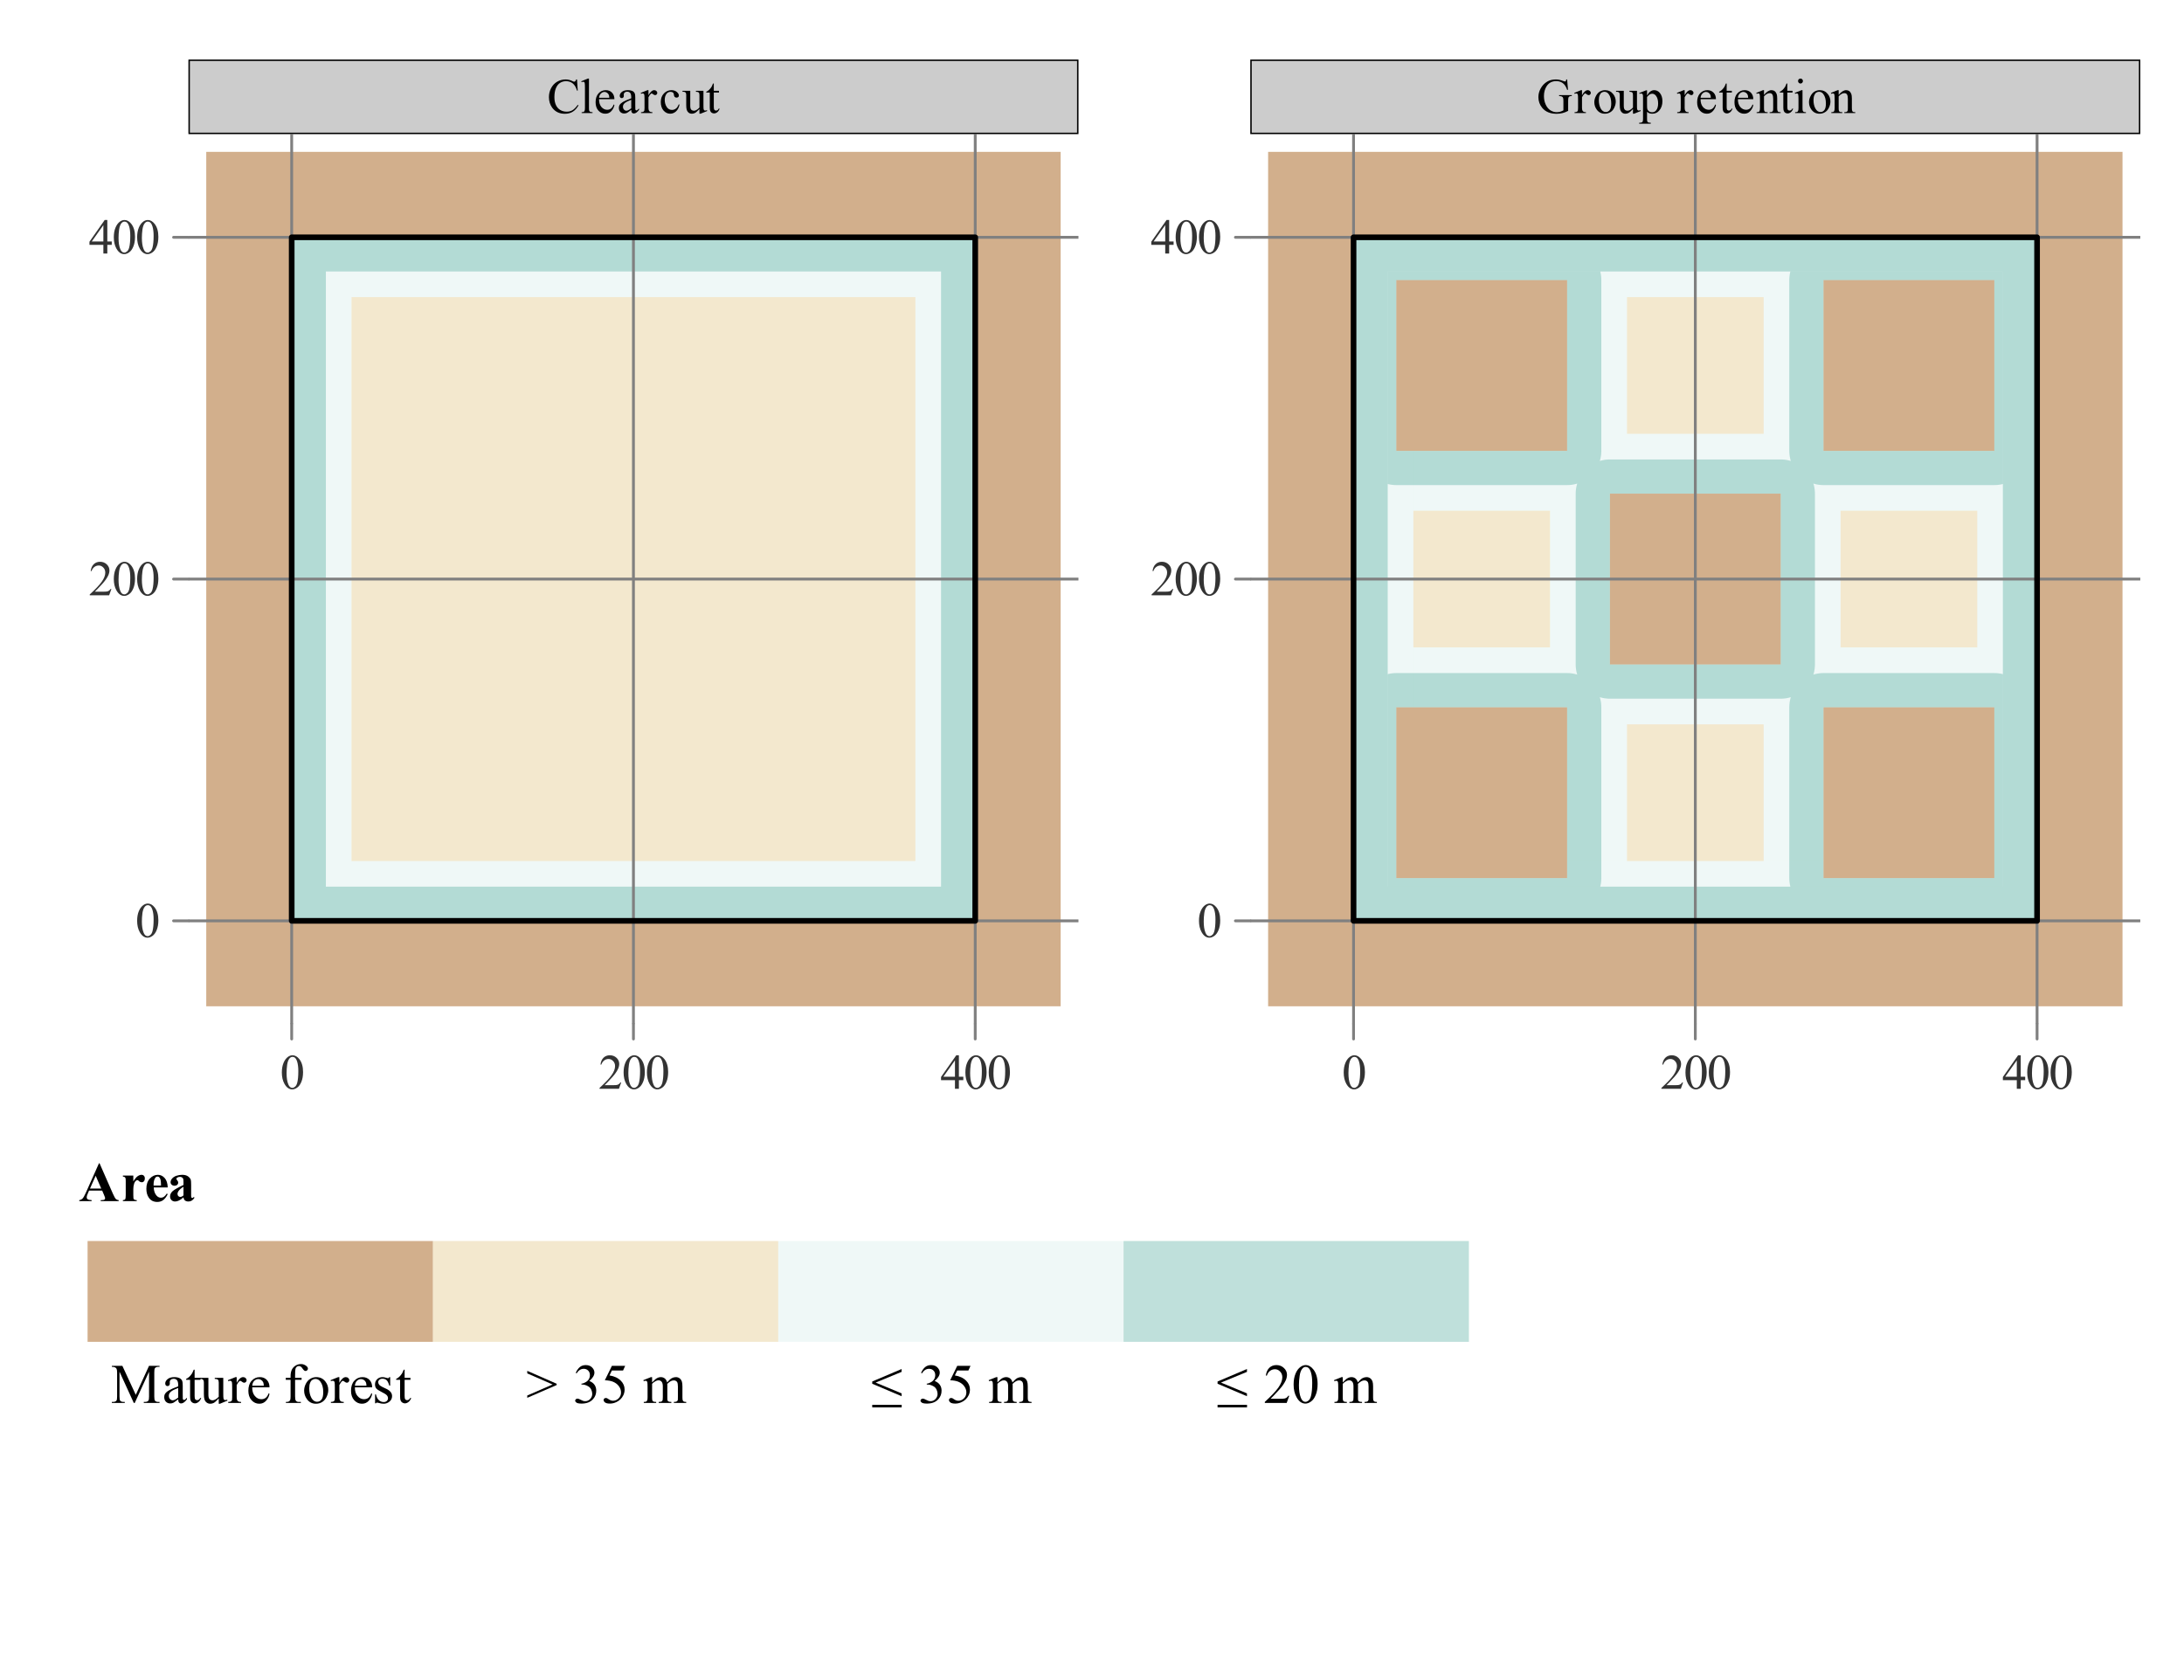 <?xml version="1.0" encoding="UTF-8"?>
<svg xmlns="http://www.w3.org/2000/svg" xmlns:xlink="http://www.w3.org/1999/xlink" width="468" height="360" viewBox="0 0 468 360">
<defs>
<g>
<g id="glyph-0-0">
<path d="M 1.469 0 L 1.469 -6.656 L 6.797 -6.656 L 6.797 0 Z M 1.641 -0.172 L 6.625 -0.172 L 6.625 -6.484 L 1.641 -6.484 Z M 1.641 -0.172 "/>
</g>
<g id="glyph-0-1">
<path d="M 0.391 -3.484 C 0.391 -4.285 0.508 -4.973 0.75 -5.547 C 0.988 -6.129 1.312 -6.566 1.719 -6.859 C 2.031 -7.078 2.352 -7.188 2.688 -7.188 C 3.219 -7.188 3.703 -6.91 4.141 -6.359 C 4.672 -5.68 4.938 -4.758 4.938 -3.594 C 4.938 -2.77 4.816 -2.07 4.578 -1.5 C 4.348 -0.938 4.051 -0.523 3.688 -0.266 C 3.32 -0.004 2.969 0.125 2.625 0.125 C 1.957 0.125 1.398 -0.27 0.953 -1.062 C 0.578 -1.727 0.391 -2.535 0.391 -3.484 Z M 1.406 -3.344 C 1.406 -2.375 1.523 -1.586 1.766 -0.984 C 1.961 -0.461 2.254 -0.203 2.641 -0.203 C 2.828 -0.203 3.02 -0.285 3.219 -0.453 C 3.426 -0.617 3.582 -0.898 3.688 -1.297 C 3.844 -1.891 3.922 -2.727 3.922 -3.812 C 3.922 -4.625 3.836 -5.297 3.672 -5.828 C 3.547 -6.223 3.383 -6.504 3.188 -6.672 C 3.051 -6.785 2.879 -6.844 2.672 -6.844 C 2.441 -6.844 2.234 -6.738 2.047 -6.531 C 1.797 -6.238 1.625 -5.785 1.531 -5.172 C 1.445 -4.555 1.406 -3.945 1.406 -3.344 Z M 1.406 -3.344 "/>
</g>
<g id="glyph-0-2">
<path d="M 4.875 -1.359 L 4.391 0 L 0.234 0 L 0.234 -0.188 C 1.453 -1.301 2.312 -2.211 2.812 -2.922 C 3.312 -3.629 3.562 -4.273 3.562 -4.859 C 3.562 -5.305 3.422 -5.672 3.141 -5.953 C 2.867 -6.242 2.547 -6.391 2.172 -6.391 C 1.816 -6.391 1.504 -6.285 1.234 -6.078 C 0.961 -5.879 0.758 -5.586 0.625 -5.203 L 0.438 -5.203 C 0.52 -5.836 0.738 -6.328 1.094 -6.672 C 1.457 -7.016 1.906 -7.188 2.438 -7.188 C 3.008 -7.188 3.488 -7.004 3.875 -6.641 C 4.258 -6.273 4.453 -5.844 4.453 -5.344 C 4.453 -4.988 4.367 -4.629 4.203 -4.266 C 3.941 -3.703 3.523 -3.109 2.953 -2.484 C 2.086 -1.547 1.547 -0.977 1.328 -0.781 L 3.172 -0.781 C 3.547 -0.781 3.805 -0.797 3.953 -0.828 C 4.109 -0.859 4.242 -0.914 4.359 -1 C 4.484 -1.082 4.594 -1.203 4.688 -1.359 Z M 4.875 -1.359 "/>
</g>
<g id="glyph-0-3">
<path d="M 4.953 -2.594 L 4.953 -1.859 L 4 -1.859 L 4 0 L 3.156 0 L 3.156 -1.859 L 0.172 -1.859 L 0.172 -2.531 L 3.438 -7.188 L 4 -7.188 L 4 -2.594 Z M 3.156 -2.594 L 3.156 -6.094 L 0.672 -2.594 Z M 3.156 -2.594 "/>
</g>
<g id="glyph-0-4">
<path d="M 6.406 -7.203 L 6.562 -4.812 L 6.406 -4.812 C 6.188 -5.531 5.879 -6.047 5.484 -6.359 C 5.086 -6.672 4.609 -6.828 4.047 -6.828 C 3.578 -6.828 3.156 -6.707 2.781 -6.469 C 2.406 -6.238 2.109 -5.863 1.891 -5.344 C 1.672 -4.82 1.562 -4.176 1.562 -3.406 C 1.562 -2.77 1.664 -2.219 1.875 -1.75 C 2.082 -1.281 2.391 -0.922 2.797 -0.672 C 3.203 -0.422 3.672 -0.297 4.203 -0.297 C 4.66 -0.297 5.062 -0.395 5.406 -0.594 C 5.758 -0.789 6.145 -1.176 6.562 -1.75 L 6.734 -1.656 C 6.379 -1.031 5.961 -0.57 5.484 -0.281 C 5.016 0.008 4.457 0.156 3.812 0.156 C 2.645 0.156 1.738 -0.273 1.094 -1.141 C 0.625 -1.785 0.391 -2.539 0.391 -3.406 C 0.391 -4.113 0.547 -4.758 0.859 -5.344 C 1.172 -5.938 1.602 -6.395 2.156 -6.719 C 2.707 -7.039 3.312 -7.203 3.969 -7.203 C 4.477 -7.203 4.977 -7.078 5.469 -6.828 C 5.613 -6.754 5.719 -6.719 5.781 -6.719 C 5.875 -6.719 5.957 -6.75 6.031 -6.812 C 6.125 -6.906 6.188 -7.035 6.219 -7.203 Z M 6.406 -7.203 "/>
</g>
<g id="glyph-0-5">
<path d="M 1.969 -7.391 L 1.969 -1.078 C 1.969 -0.773 1.988 -0.578 2.031 -0.484 C 2.07 -0.391 2.141 -0.316 2.234 -0.266 C 2.328 -0.211 2.492 -0.188 2.734 -0.188 L 2.734 0 L 0.406 0 L 0.406 -0.188 C 0.625 -0.188 0.77 -0.207 0.844 -0.25 C 0.926 -0.301 0.988 -0.379 1.031 -0.484 C 1.082 -0.586 1.109 -0.785 1.109 -1.078 L 1.109 -5.391 C 1.109 -5.93 1.094 -6.266 1.062 -6.391 C 1.039 -6.516 1.004 -6.598 0.953 -6.641 C 0.898 -6.68 0.832 -6.703 0.75 -6.703 C 0.656 -6.703 0.539 -6.676 0.406 -6.625 L 0.312 -6.812 L 1.734 -7.391 Z M 1.969 -7.391 "/>
</g>
<g id="glyph-0-6">
<path d="M 1.125 -2.969 C 1.125 -2.258 1.297 -1.703 1.641 -1.297 C 1.992 -0.898 2.406 -0.703 2.875 -0.703 C 3.176 -0.703 3.441 -0.785 3.672 -0.953 C 3.91 -1.129 4.109 -1.426 4.266 -1.844 L 4.422 -1.734 C 4.348 -1.266 4.133 -0.832 3.781 -0.438 C 3.438 -0.051 3 0.141 2.469 0.141 C 1.895 0.141 1.406 -0.078 1 -0.516 C 0.594 -0.961 0.391 -1.562 0.391 -2.312 C 0.391 -3.125 0.598 -3.758 1.016 -4.219 C 1.43 -4.676 1.957 -4.906 2.594 -4.906 C 3.125 -4.906 3.562 -4.727 3.906 -4.375 C 4.25 -4.02 4.422 -3.551 4.422 -2.969 Z M 1.125 -3.266 L 3.328 -3.266 C 3.316 -3.566 3.281 -3.781 3.219 -3.906 C 3.133 -4.102 3.004 -4.254 2.828 -4.359 C 2.66 -4.473 2.484 -4.531 2.297 -4.531 C 2.016 -4.531 1.758 -4.414 1.531 -4.188 C 1.301 -3.969 1.164 -3.66 1.125 -3.266 Z M 1.125 -3.266 "/>
</g>
<g id="glyph-0-7">
<path d="M 3.031 -0.688 C 2.539 -0.312 2.234 -0.094 2.109 -0.031 C 1.922 0.051 1.723 0.094 1.516 0.094 C 1.18 0.094 0.906 -0.016 0.688 -0.234 C 0.477 -0.461 0.375 -0.758 0.375 -1.125 C 0.375 -1.352 0.426 -1.555 0.531 -1.734 C 0.676 -1.961 0.922 -2.18 1.266 -2.391 C 1.617 -2.598 2.207 -2.852 3.031 -3.156 L 3.031 -3.344 C 3.031 -3.812 2.953 -4.133 2.797 -4.312 C 2.648 -4.488 2.43 -4.578 2.141 -4.578 C 1.922 -4.578 1.75 -4.52 1.625 -4.406 C 1.488 -4.289 1.422 -4.156 1.422 -4 L 1.438 -3.703 C 1.438 -3.535 1.395 -3.41 1.312 -3.328 C 1.227 -3.242 1.125 -3.203 1 -3.203 C 0.875 -3.203 0.77 -3.242 0.688 -3.328 C 0.602 -3.422 0.562 -3.547 0.562 -3.703 C 0.562 -4.004 0.711 -4.281 1.016 -4.531 C 1.316 -4.781 1.742 -4.906 2.297 -4.906 C 2.723 -4.906 3.07 -4.832 3.344 -4.688 C 3.539 -4.582 3.691 -4.414 3.797 -4.188 C 3.859 -4.031 3.891 -3.723 3.891 -3.266 L 3.891 -1.656 C 3.891 -1.195 3.895 -0.914 3.906 -0.812 C 3.926 -0.719 3.957 -0.648 4 -0.609 C 4.039 -0.578 4.086 -0.562 4.141 -0.562 C 4.191 -0.562 4.238 -0.57 4.281 -0.594 C 4.352 -0.645 4.492 -0.773 4.703 -0.984 L 4.703 -0.688 C 4.316 -0.164 3.945 0.094 3.594 0.094 C 3.414 0.094 3.273 0.035 3.172 -0.078 C 3.078 -0.203 3.031 -0.406 3.031 -0.688 Z M 3.031 -1.031 L 3.031 -2.844 C 2.508 -2.633 2.172 -2.484 2.016 -2.391 C 1.742 -2.242 1.547 -2.086 1.422 -1.922 C 1.305 -1.754 1.25 -1.57 1.25 -1.375 C 1.25 -1.125 1.32 -0.914 1.469 -0.75 C 1.625 -0.582 1.797 -0.5 1.984 -0.5 C 2.254 -0.5 2.602 -0.676 3.031 -1.031 Z M 3.031 -1.031 "/>
</g>
<g id="glyph-0-8">
<path d="M 1.719 -4.906 L 1.719 -3.828 C 2.125 -4.547 2.535 -4.906 2.953 -4.906 C 3.141 -4.906 3.297 -4.844 3.422 -4.719 C 3.547 -4.602 3.609 -4.473 3.609 -4.328 C 3.609 -4.191 3.562 -4.078 3.469 -3.984 C 3.383 -3.891 3.281 -3.844 3.156 -3.844 C 3.031 -3.844 2.891 -3.898 2.734 -4.016 C 2.586 -4.141 2.477 -4.203 2.406 -4.203 C 2.344 -4.203 2.273 -4.164 2.203 -4.094 C 2.047 -3.945 1.883 -3.711 1.719 -3.391 L 1.719 -1.109 C 1.719 -0.848 1.754 -0.648 1.828 -0.516 C 1.867 -0.422 1.945 -0.344 2.062 -0.281 C 2.176 -0.219 2.344 -0.188 2.562 -0.188 L 2.562 0 L 0.125 0 L 0.125 -0.188 C 0.363 -0.188 0.539 -0.223 0.656 -0.297 C 0.75 -0.359 0.812 -0.445 0.844 -0.562 C 0.863 -0.625 0.875 -0.789 0.875 -1.062 L 0.875 -2.922 C 0.875 -3.473 0.859 -3.801 0.828 -3.906 C 0.805 -4.008 0.766 -4.082 0.703 -4.125 C 0.648 -4.176 0.578 -4.203 0.484 -4.203 C 0.379 -4.203 0.258 -4.176 0.125 -4.125 L 0.062 -4.312 L 1.5 -4.906 Z M 1.719 -4.906 "/>
</g>
<g id="glyph-0-9">
<path d="M 4.375 -1.812 C 4.25 -1.188 4 -0.703 3.625 -0.359 C 3.25 -0.023 2.832 0.141 2.375 0.141 C 1.832 0.141 1.359 -0.082 0.953 -0.531 C 0.555 -0.988 0.359 -1.602 0.359 -2.375 C 0.359 -3.125 0.582 -3.734 1.031 -4.203 C 1.477 -4.672 2.016 -4.906 2.641 -4.906 C 3.098 -4.906 3.477 -4.781 3.781 -4.531 C 4.082 -4.281 4.234 -4.02 4.234 -3.75 C 4.234 -3.625 4.191 -3.52 4.109 -3.438 C 4.023 -3.352 3.906 -3.312 3.75 -3.312 C 3.551 -3.312 3.398 -3.379 3.297 -3.516 C 3.234 -3.586 3.191 -3.723 3.172 -3.922 C 3.16 -4.129 3.094 -4.285 2.969 -4.391 C 2.844 -4.492 2.676 -4.547 2.469 -4.547 C 2.113 -4.547 1.832 -4.422 1.625 -4.172 C 1.344 -3.828 1.203 -3.379 1.203 -2.828 C 1.203 -2.254 1.344 -1.75 1.625 -1.312 C 1.906 -0.883 2.281 -0.672 2.75 -0.672 C 3.094 -0.672 3.398 -0.785 3.672 -1.016 C 3.859 -1.172 4.039 -1.457 4.219 -1.875 Z M 4.375 -1.812 "/>
</g>
<g id="glyph-0-10">
<path d="M 4.5 -4.766 L 4.5 -1.875 C 4.5 -1.32 4.508 -0.984 4.531 -0.859 C 4.562 -0.742 4.602 -0.66 4.656 -0.609 C 4.719 -0.555 4.789 -0.531 4.875 -0.531 C 4.977 -0.531 5.098 -0.562 5.234 -0.625 L 5.312 -0.438 L 3.875 0.141 L 3.641 0.141 L 3.641 -0.859 C 3.234 -0.422 2.922 -0.145 2.703 -0.031 C 2.492 0.082 2.27 0.141 2.031 0.141 C 1.758 0.141 1.523 0.066 1.328 -0.078 C 1.141 -0.234 1.004 -0.43 0.922 -0.672 C 0.848 -0.922 0.812 -1.266 0.812 -1.703 L 0.812 -3.828 C 0.812 -4.055 0.785 -4.211 0.734 -4.297 C 0.691 -4.391 0.625 -4.457 0.531 -4.5 C 0.438 -4.551 0.266 -4.57 0.016 -4.562 L 0.016 -4.766 L 1.672 -4.766 L 1.672 -1.578 C 1.672 -1.129 1.75 -0.836 1.906 -0.703 C 2.062 -0.566 2.25 -0.5 2.469 -0.5 C 2.613 -0.5 2.781 -0.547 2.969 -0.641 C 3.156 -0.734 3.379 -0.91 3.641 -1.172 L 3.641 -3.859 C 3.641 -4.129 3.586 -4.312 3.484 -4.406 C 3.391 -4.508 3.191 -4.562 2.891 -4.562 L 2.891 -4.766 Z M 4.5 -4.766 "/>
</g>
<g id="glyph-0-11">
<path d="M 1.719 -6.328 L 1.719 -4.766 L 2.828 -4.766 L 2.828 -4.391 L 1.719 -4.391 L 1.719 -1.312 C 1.719 -1 1.758 -0.789 1.844 -0.688 C 1.938 -0.582 2.051 -0.531 2.188 -0.531 C 2.301 -0.531 2.41 -0.562 2.516 -0.625 C 2.629 -0.695 2.711 -0.805 2.766 -0.953 L 2.969 -0.953 C 2.852 -0.609 2.68 -0.348 2.453 -0.172 C 2.234 -0.004 2.004 0.078 1.766 0.078 C 1.609 0.078 1.453 0.035 1.297 -0.047 C 1.148 -0.141 1.039 -0.27 0.969 -0.438 C 0.895 -0.602 0.859 -0.852 0.859 -1.188 L 0.859 -4.391 L 0.109 -4.391 L 0.109 -4.562 C 0.297 -4.645 0.488 -4.773 0.688 -4.953 C 0.883 -5.141 1.062 -5.352 1.219 -5.594 C 1.301 -5.727 1.41 -5.973 1.547 -6.328 Z M 1.719 -6.328 "/>
</g>
<g id="glyph-0-12">
<path d="M 6.531 -7.203 L 6.719 -4.984 L 6.531 -4.984 C 6.344 -5.535 6.102 -5.953 5.812 -6.234 C 5.395 -6.641 4.859 -6.844 4.203 -6.844 C 3.305 -6.844 2.625 -6.488 2.156 -5.781 C 1.758 -5.176 1.562 -4.461 1.562 -3.641 C 1.562 -2.961 1.691 -2.348 1.953 -1.797 C 2.211 -1.242 2.551 -0.836 2.969 -0.578 C 3.395 -0.316 3.832 -0.188 4.281 -0.188 C 4.539 -0.188 4.789 -0.219 5.031 -0.281 C 5.27 -0.352 5.504 -0.453 5.734 -0.578 L 5.734 -2.625 C 5.734 -2.977 5.703 -3.207 5.641 -3.312 C 5.586 -3.414 5.504 -3.492 5.391 -3.547 C 5.285 -3.609 5.094 -3.641 4.812 -3.641 L 4.812 -3.844 L 7.531 -3.844 L 7.531 -3.641 L 7.406 -3.641 C 7.133 -3.641 6.945 -3.551 6.844 -3.375 C 6.781 -3.25 6.75 -3 6.75 -2.625 L 6.75 -0.469 C 6.344 -0.25 5.945 -0.094 5.562 0 C 5.176 0.102 4.742 0.156 4.266 0.156 C 2.91 0.156 1.879 -0.273 1.172 -1.141 C 0.641 -1.797 0.375 -2.551 0.375 -3.406 C 0.375 -4.031 0.523 -4.629 0.828 -5.203 C 1.172 -5.867 1.656 -6.383 2.281 -6.75 C 2.789 -7.051 3.398 -7.203 4.109 -7.203 C 4.359 -7.203 4.586 -7.18 4.797 -7.141 C 5.016 -7.098 5.312 -7.008 5.688 -6.875 C 5.883 -6.801 6.016 -6.766 6.078 -6.766 C 6.148 -6.766 6.207 -6.789 6.25 -6.844 C 6.301 -6.906 6.332 -7.023 6.344 -7.203 Z M 6.531 -7.203 "/>
</g>
<g id="glyph-0-13">
<path d="M 2.656 -4.906 C 3.375 -4.906 3.953 -4.629 4.391 -4.078 C 4.766 -3.609 4.953 -3.07 4.953 -2.469 C 4.953 -2.039 4.848 -1.609 4.641 -1.172 C 4.441 -0.734 4.16 -0.406 3.797 -0.188 C 3.441 0.031 3.047 0.141 2.609 0.141 C 1.891 0.141 1.316 -0.145 0.891 -0.719 C 0.535 -1.195 0.359 -1.734 0.359 -2.328 C 0.359 -2.766 0.469 -3.195 0.688 -3.625 C 0.906 -4.062 1.188 -4.383 1.531 -4.594 C 1.883 -4.801 2.258 -4.906 2.656 -4.906 Z M 2.5 -4.562 C 2.312 -4.562 2.125 -4.504 1.938 -4.391 C 1.758 -4.285 1.613 -4.094 1.5 -3.812 C 1.383 -3.539 1.328 -3.191 1.328 -2.766 C 1.328 -2.078 1.461 -1.477 1.734 -0.969 C 2.016 -0.469 2.379 -0.219 2.828 -0.219 C 3.16 -0.219 3.438 -0.359 3.656 -0.641 C 3.875 -0.922 3.984 -1.395 3.984 -2.062 C 3.984 -2.906 3.801 -3.57 3.438 -4.062 C 3.195 -4.395 2.883 -4.562 2.5 -4.562 Z M 2.5 -4.562 "/>
</g>
<g id="glyph-0-14">
<path d="M -0.016 -4.281 L 1.453 -4.875 L 1.656 -4.875 L 1.656 -3.766 C 1.895 -4.18 2.141 -4.473 2.391 -4.641 C 2.641 -4.816 2.898 -4.906 3.172 -4.906 C 3.648 -4.906 4.051 -4.719 4.375 -4.344 C 4.758 -3.883 4.953 -3.285 4.953 -2.547 C 4.953 -1.723 4.719 -1.047 4.25 -0.516 C 3.863 -0.078 3.375 0.141 2.781 0.141 C 2.531 0.141 2.312 0.102 2.125 0.031 C 1.977 -0.02 1.82 -0.125 1.656 -0.281 L 1.656 1.172 C 1.656 1.492 1.672 1.695 1.703 1.781 C 1.742 1.875 1.812 1.945 1.906 2 C 2.008 2.051 2.191 2.078 2.453 2.078 L 2.453 2.281 L -0.031 2.281 L -0.031 2.078 L 0.094 2.078 C 0.281 2.086 0.441 2.051 0.578 1.969 C 0.648 1.938 0.703 1.875 0.734 1.781 C 0.773 1.695 0.797 1.484 0.797 1.141 L 0.797 -3.359 C 0.797 -3.66 0.781 -3.852 0.75 -3.938 C 0.719 -4.02 0.672 -4.082 0.609 -4.125 C 0.555 -4.164 0.477 -4.188 0.375 -4.188 C 0.289 -4.188 0.18 -4.164 0.047 -4.125 Z M 1.656 -3.453 L 1.656 -1.688 C 1.656 -1.301 1.672 -1.047 1.703 -0.922 C 1.742 -0.723 1.859 -0.547 2.047 -0.391 C 2.242 -0.242 2.484 -0.172 2.766 -0.172 C 3.109 -0.172 3.391 -0.305 3.609 -0.578 C 3.891 -0.922 4.031 -1.414 4.031 -2.062 C 4.031 -2.789 3.867 -3.348 3.547 -3.734 C 3.328 -4.004 3.066 -4.141 2.766 -4.141 C 2.598 -4.141 2.43 -4.098 2.266 -4.016 C 2.141 -3.953 1.938 -3.766 1.656 -3.453 Z M 1.656 -3.453 "/>
</g>
<g id="glyph-0-15">
</g>
<g id="glyph-0-16">
<path d="M 1.719 -3.891 C 2.281 -4.566 2.812 -4.906 3.312 -4.906 C 3.57 -4.906 3.797 -4.836 3.984 -4.703 C 4.172 -4.578 4.32 -4.363 4.438 -4.062 C 4.508 -3.852 4.547 -3.535 4.547 -3.109 L 4.547 -1.078 C 4.547 -0.773 4.57 -0.57 4.625 -0.469 C 4.656 -0.375 4.711 -0.301 4.797 -0.25 C 4.891 -0.207 5.051 -0.188 5.281 -0.188 L 5.281 0 L 2.922 0 L 2.922 -0.188 L 3.016 -0.188 C 3.234 -0.188 3.383 -0.219 3.469 -0.281 C 3.562 -0.352 3.629 -0.457 3.672 -0.594 C 3.68 -0.645 3.688 -0.805 3.688 -1.078 L 3.688 -3.031 C 3.688 -3.457 3.629 -3.77 3.516 -3.969 C 3.398 -4.164 3.211 -4.266 2.953 -4.266 C 2.535 -4.266 2.125 -4.035 1.719 -3.578 L 1.719 -1.078 C 1.719 -0.754 1.738 -0.555 1.781 -0.484 C 1.82 -0.379 1.883 -0.301 1.969 -0.25 C 2.062 -0.207 2.238 -0.188 2.5 -0.188 L 2.5 0 L 0.141 0 L 0.141 -0.188 L 0.25 -0.188 C 0.488 -0.188 0.648 -0.25 0.734 -0.375 C 0.816 -0.5 0.859 -0.734 0.859 -1.078 L 0.859 -2.844 C 0.859 -3.414 0.844 -3.766 0.812 -3.891 C 0.789 -4.016 0.754 -4.098 0.703 -4.141 C 0.648 -4.18 0.578 -4.203 0.484 -4.203 C 0.391 -4.203 0.273 -4.176 0.141 -4.125 L 0.062 -4.312 L 1.5 -4.906 L 1.719 -4.906 Z M 1.719 -3.891 "/>
</g>
<g id="glyph-0-17">
<path d="M 1.547 -7.391 C 1.691 -7.391 1.812 -7.336 1.906 -7.234 C 2.008 -7.129 2.062 -7.004 2.062 -6.859 C 2.062 -6.711 2.008 -6.586 1.906 -6.484 C 1.812 -6.379 1.691 -6.328 1.547 -6.328 C 1.398 -6.328 1.273 -6.379 1.172 -6.484 C 1.066 -6.586 1.016 -6.711 1.016 -6.859 C 1.016 -7.004 1.062 -7.129 1.156 -7.234 C 1.258 -7.336 1.391 -7.391 1.547 -7.391 Z M 1.969 -4.906 L 1.969 -1.078 C 1.969 -0.773 1.988 -0.57 2.031 -0.469 C 2.082 -0.375 2.148 -0.301 2.234 -0.25 C 2.316 -0.207 2.473 -0.188 2.703 -0.188 L 2.703 0 L 0.391 0 L 0.391 -0.188 C 0.617 -0.188 0.77 -0.207 0.844 -0.25 C 0.926 -0.301 0.988 -0.379 1.031 -0.484 C 1.082 -0.586 1.109 -0.785 1.109 -1.078 L 1.109 -2.906 C 1.109 -3.426 1.094 -3.758 1.062 -3.906 C 1.039 -4.02 1.004 -4.098 0.953 -4.141 C 0.898 -4.18 0.828 -4.203 0.734 -4.203 C 0.641 -4.203 0.523 -4.176 0.391 -4.125 L 0.312 -4.312 L 1.75 -4.906 Z M 1.969 -4.906 "/>
</g>
<g id="glyph-1-0">
<path d="M 1.672 0 L 1.672 -7.5 L 7.672 -7.5 L 7.672 0 Z M 1.859 -0.188 L 7.484 -0.188 L 7.484 -7.312 L 1.859 -7.312 Z M 1.859 -0.188 "/>
</g>
<g id="glyph-1-1">
<path d="M 5 -2.266 L 2.188 -2.266 L 1.859 -1.484 C 1.742 -1.234 1.688 -1.02 1.688 -0.844 C 1.688 -0.625 1.773 -0.461 1.953 -0.359 C 2.055 -0.297 2.316 -0.25 2.734 -0.219 L 2.734 0 L 0.094 0 L 0.094 -0.219 C 0.375 -0.258 0.609 -0.375 0.797 -0.562 C 0.984 -0.758 1.211 -1.16 1.484 -1.766 L 4.312 -8.109 L 4.438 -8.109 L 7.297 -1.594 C 7.566 -0.977 7.789 -0.586 7.969 -0.422 C 8.102 -0.305 8.289 -0.238 8.531 -0.219 L 8.531 0 L 4.688 0 L 4.688 -0.219 L 4.844 -0.219 C 5.156 -0.219 5.375 -0.258 5.5 -0.344 C 5.582 -0.406 5.625 -0.492 5.625 -0.609 C 5.625 -0.68 5.613 -0.754 5.594 -0.828 C 5.582 -0.867 5.523 -1.016 5.422 -1.266 Z M 4.797 -2.703 L 3.609 -5.438 L 2.391 -2.703 Z M 4.797 -2.703 "/>
</g>
<g id="glyph-1-2">
<path d="M 2.672 -5.484 L 2.672 -4.234 C 3.035 -4.805 3.352 -5.18 3.625 -5.359 C 3.906 -5.547 4.172 -5.641 4.422 -5.641 C 4.641 -5.641 4.812 -5.57 4.938 -5.438 C 5.07 -5.301 5.141 -5.113 5.141 -4.875 C 5.141 -4.613 5.078 -4.41 4.953 -4.266 C 4.828 -4.117 4.676 -4.047 4.5 -4.047 C 4.289 -4.047 4.109 -4.109 3.953 -4.234 C 3.805 -4.367 3.719 -4.445 3.688 -4.469 C 3.645 -4.488 3.598 -4.5 3.547 -4.5 C 3.43 -4.5 3.328 -4.457 3.234 -4.375 C 3.066 -4.238 2.941 -4.047 2.859 -3.797 C 2.734 -3.422 2.672 -3.004 2.672 -2.547 L 2.672 -1.297 L 2.688 -0.969 C 2.688 -0.738 2.695 -0.594 2.719 -0.531 C 2.77 -0.426 2.844 -0.348 2.938 -0.297 C 3.031 -0.254 3.188 -0.227 3.406 -0.219 L 3.406 0 L 0.438 0 L 0.438 -0.219 C 0.676 -0.227 0.836 -0.289 0.922 -0.406 C 1.004 -0.52 1.047 -0.816 1.047 -1.297 L 1.047 -4.312 C 1.047 -4.625 1.031 -4.828 1 -4.922 C 0.957 -5.023 0.898 -5.102 0.828 -5.156 C 0.754 -5.207 0.625 -5.242 0.438 -5.266 L 0.438 -5.484 Z M 2.672 -5.484 "/>
</g>
<g id="glyph-1-3">
<path d="M 5.047 -2.938 L 2.047 -2.938 C 2.078 -2.207 2.27 -1.633 2.625 -1.219 C 2.895 -0.895 3.219 -0.734 3.594 -0.734 C 3.82 -0.734 4.031 -0.797 4.219 -0.922 C 4.414 -1.055 4.625 -1.289 4.844 -1.625 L 5.047 -1.5 C 4.742 -0.895 4.41 -0.461 4.047 -0.203 C 3.691 0.047 3.281 0.172 2.812 0.172 C 2 0.172 1.383 -0.145 0.969 -0.781 C 0.633 -1.281 0.469 -1.906 0.469 -2.656 C 0.469 -3.562 0.711 -4.285 1.203 -4.828 C 1.703 -5.367 2.281 -5.641 2.938 -5.641 C 3.5 -5.641 3.984 -5.41 4.391 -4.953 C 4.797 -4.504 5.016 -3.832 5.047 -2.938 Z M 3.609 -3.328 C 3.609 -3.953 3.57 -4.379 3.5 -4.609 C 3.438 -4.848 3.332 -5.031 3.188 -5.156 C 3.102 -5.227 2.992 -5.266 2.859 -5.266 C 2.648 -5.266 2.484 -5.164 2.359 -4.969 C 2.129 -4.613 2.016 -4.133 2.016 -3.531 L 2.016 -3.328 Z M 3.609 -3.328 "/>
</g>
<g id="glyph-1-4">
<path d="M 3.422 -0.812 C 2.754 -0.219 2.156 0.078 1.625 0.078 C 1.312 0.078 1.051 -0.023 0.844 -0.234 C 0.645 -0.441 0.547 -0.695 0.547 -1 C 0.547 -1.414 0.723 -1.789 1.078 -2.125 C 1.441 -2.457 2.223 -2.906 3.422 -3.469 L 3.422 -4.016 C 3.422 -4.43 3.398 -4.691 3.359 -4.797 C 3.316 -4.898 3.234 -4.992 3.109 -5.078 C 2.984 -5.16 2.844 -5.203 2.688 -5.203 C 2.426 -5.203 2.219 -5.145 2.062 -5.031 C 1.957 -4.957 1.906 -4.875 1.906 -4.781 C 1.906 -4.695 1.957 -4.598 2.062 -4.484 C 2.219 -4.305 2.297 -4.141 2.297 -3.984 C 2.297 -3.797 2.223 -3.633 2.078 -3.5 C 1.93 -3.363 1.742 -3.297 1.516 -3.297 C 1.273 -3.297 1.07 -3.367 0.906 -3.516 C 0.738 -3.672 0.656 -3.848 0.656 -4.047 C 0.656 -4.328 0.766 -4.594 0.984 -4.844 C 1.203 -5.102 1.508 -5.301 1.906 -5.438 C 2.312 -5.57 2.727 -5.641 3.156 -5.641 C 3.676 -5.641 4.086 -5.531 4.391 -5.312 C 4.691 -5.094 4.891 -4.852 4.984 -4.594 C 5.035 -4.426 5.062 -4.051 5.062 -3.469 L 5.062 -1.344 C 5.062 -1.094 5.07 -0.93 5.094 -0.859 C 5.113 -0.797 5.141 -0.75 5.172 -0.719 C 5.211 -0.688 5.258 -0.672 5.312 -0.672 C 5.414 -0.672 5.52 -0.742 5.625 -0.891 L 5.797 -0.75 C 5.609 -0.457 5.406 -0.242 5.188 -0.109 C 4.977 0.016 4.742 0.078 4.484 0.078 C 4.172 0.078 3.926 0.004 3.75 -0.141 C 3.57 -0.285 3.461 -0.508 3.422 -0.812 Z M 3.422 -1.234 L 3.422 -3.078 C 2.953 -2.797 2.602 -2.5 2.375 -2.188 C 2.219 -1.969 2.141 -1.754 2.141 -1.547 C 2.141 -1.359 2.207 -1.195 2.344 -1.062 C 2.438 -0.957 2.57 -0.906 2.75 -0.906 C 2.945 -0.906 3.172 -1.016 3.422 -1.234 Z M 3.422 -1.234 "/>
</g>
<g id="glyph-2-0">
<path d="M 1.672 0 L 1.672 -7.5 L 7.672 -7.5 L 7.672 0 Z M 1.859 -0.188 L 7.484 -0.188 L 7.484 -7.312 L 1.859 -7.312 Z M 1.859 -0.188 "/>
</g>
<g id="glyph-2-1">
<path d="M 4.906 0 L 1.844 -6.688 L 1.844 -1.375 C 1.844 -0.883 1.895 -0.582 2 -0.469 C 2.145 -0.301 2.375 -0.219 2.688 -0.219 L 2.969 -0.219 L 2.969 0 L 0.203 0 L 0.203 -0.219 L 0.484 -0.219 C 0.816 -0.219 1.055 -0.316 1.203 -0.516 C 1.285 -0.641 1.328 -0.926 1.328 -1.375 L 1.328 -6.562 C 1.328 -6.914 1.285 -7.172 1.203 -7.328 C 1.148 -7.441 1.051 -7.535 0.906 -7.609 C 0.758 -7.691 0.523 -7.734 0.203 -7.734 L 0.203 -7.953 L 2.453 -7.953 L 5.328 -1.734 L 8.172 -7.953 L 10.422 -7.953 L 10.422 -7.734 L 10.141 -7.734 C 9.805 -7.734 9.566 -7.629 9.422 -7.422 C 9.336 -7.297 9.297 -7.008 9.297 -6.562 L 9.297 -1.375 C 9.297 -0.883 9.348 -0.582 9.453 -0.469 C 9.598 -0.301 9.828 -0.219 10.141 -0.219 L 10.422 -0.219 L 10.422 0 L 7.047 0 L 7.047 -0.219 L 7.328 -0.219 C 7.66 -0.219 7.898 -0.316 8.047 -0.516 C 8.129 -0.641 8.172 -0.926 8.172 -1.375 L 8.172 -6.688 L 5.109 0 Z M 4.906 0 "/>
</g>
<g id="glyph-2-2">
<path d="M 3.422 -0.781 C 2.867 -0.352 2.52 -0.102 2.375 -0.031 C 2.164 0.062 1.941 0.109 1.703 0.109 C 1.336 0.109 1.031 -0.016 0.781 -0.266 C 0.539 -0.523 0.422 -0.859 0.422 -1.266 C 0.422 -1.535 0.484 -1.766 0.609 -1.953 C 0.766 -2.211 1.039 -2.457 1.438 -2.688 C 1.832 -2.926 2.492 -3.219 3.422 -3.562 L 3.422 -3.766 C 3.422 -4.305 3.332 -4.676 3.156 -4.875 C 2.988 -5.07 2.742 -5.172 2.422 -5.172 C 2.172 -5.172 1.973 -5.102 1.828 -4.969 C 1.68 -4.832 1.609 -4.68 1.609 -4.516 L 1.625 -4.172 C 1.625 -3.992 1.578 -3.852 1.484 -3.75 C 1.391 -3.656 1.27 -3.609 1.125 -3.609 C 0.977 -3.609 0.859 -3.66 0.766 -3.766 C 0.68 -3.867 0.641 -4.004 0.641 -4.172 C 0.641 -4.516 0.812 -4.828 1.156 -5.109 C 1.5 -5.391 1.977 -5.531 2.594 -5.531 C 3.07 -5.531 3.461 -5.445 3.766 -5.281 C 3.992 -5.164 4.164 -4.977 4.281 -4.719 C 4.352 -4.551 4.391 -4.207 4.391 -3.688 L 4.391 -1.859 C 4.391 -1.348 4.395 -1.035 4.406 -0.922 C 4.426 -0.805 4.457 -0.727 4.5 -0.688 C 4.551 -0.656 4.609 -0.641 4.672 -0.641 C 4.734 -0.641 4.785 -0.648 4.828 -0.672 C 4.91 -0.723 5.066 -0.867 5.297 -1.109 L 5.297 -0.781 C 4.859 -0.188 4.441 0.109 4.047 0.109 C 3.859 0.109 3.707 0.039 3.594 -0.094 C 3.477 -0.227 3.422 -0.457 3.422 -0.781 Z M 3.422 -1.156 L 3.422 -3.203 C 2.828 -2.961 2.445 -2.797 2.281 -2.703 C 1.969 -2.523 1.742 -2.344 1.609 -2.156 C 1.473 -1.969 1.406 -1.766 1.406 -1.547 C 1.406 -1.266 1.488 -1.031 1.656 -0.844 C 1.832 -0.656 2.031 -0.562 2.25 -0.562 C 2.539 -0.562 2.93 -0.758 3.422 -1.156 Z M 3.422 -1.156 "/>
</g>
<g id="glyph-2-3">
<path d="M 1.938 -7.125 L 1.938 -5.375 L 3.188 -5.375 L 3.188 -4.953 L 1.938 -4.953 L 1.938 -1.484 C 1.938 -1.129 1.984 -0.891 2.078 -0.766 C 2.18 -0.648 2.312 -0.594 2.469 -0.594 C 2.594 -0.594 2.719 -0.629 2.844 -0.703 C 2.969 -0.785 3.062 -0.906 3.125 -1.062 L 3.359 -1.062 C 3.211 -0.688 3.016 -0.398 2.766 -0.203 C 2.516 -0.004 2.258 0.094 2 0.094 C 1.82 0.094 1.645 0.039 1.469 -0.062 C 1.301 -0.164 1.176 -0.305 1.094 -0.484 C 1.008 -0.672 0.969 -0.957 0.969 -1.344 L 0.969 -4.953 L 0.125 -4.953 L 0.125 -5.156 C 0.332 -5.238 0.547 -5.379 0.766 -5.578 C 0.992 -5.785 1.195 -6.031 1.375 -6.312 C 1.469 -6.469 1.594 -6.738 1.75 -7.125 Z M 1.938 -7.125 "/>
</g>
<g id="glyph-2-4">
<path d="M 5.078 -5.375 L 5.078 -2.109 C 5.078 -1.492 5.094 -1.113 5.125 -0.969 C 5.156 -0.832 5.203 -0.738 5.266 -0.688 C 5.328 -0.633 5.398 -0.609 5.484 -0.609 C 5.609 -0.609 5.75 -0.641 5.906 -0.703 L 5.984 -0.5 L 4.375 0.172 L 4.109 0.172 L 4.109 -0.969 C 3.648 -0.469 3.301 -0.148 3.062 -0.016 C 2.82 0.109 2.566 0.172 2.297 0.172 C 1.992 0.172 1.727 0.082 1.5 -0.094 C 1.281 -0.27 1.129 -0.492 1.047 -0.766 C 0.961 -1.035 0.922 -1.422 0.922 -1.922 L 0.922 -4.328 C 0.922 -4.578 0.891 -4.75 0.828 -4.844 C 0.773 -4.945 0.695 -5.023 0.594 -5.078 C 0.488 -5.129 0.297 -5.156 0.016 -5.156 L 0.016 -5.375 L 1.891 -5.375 L 1.891 -1.781 C 1.891 -1.281 1.977 -0.953 2.156 -0.797 C 2.332 -0.641 2.539 -0.562 2.781 -0.562 C 2.945 -0.562 3.133 -0.613 3.344 -0.719 C 3.562 -0.82 3.816 -1.02 4.109 -1.312 L 4.109 -4.359 C 4.109 -4.66 4.051 -4.863 3.938 -4.969 C 3.832 -5.082 3.602 -5.145 3.25 -5.156 L 3.25 -5.375 Z M 5.078 -5.375 "/>
</g>
<g id="glyph-2-5">
<path d="M 1.953 -5.531 L 1.953 -4.312 C 2.398 -5.125 2.859 -5.531 3.328 -5.531 C 3.547 -5.531 3.723 -5.461 3.859 -5.328 C 4.004 -5.203 4.078 -5.051 4.078 -4.875 C 4.078 -4.719 4.023 -4.586 3.922 -4.484 C 3.816 -4.379 3.695 -4.328 3.562 -4.328 C 3.426 -4.328 3.27 -4.395 3.094 -4.531 C 2.926 -4.664 2.801 -4.734 2.719 -4.734 C 2.645 -4.734 2.566 -4.695 2.484 -4.625 C 2.316 -4.457 2.141 -4.191 1.953 -3.828 L 1.953 -1.25 C 1.953 -0.957 1.988 -0.734 2.062 -0.578 C 2.113 -0.473 2.203 -0.383 2.328 -0.312 C 2.453 -0.25 2.641 -0.219 2.891 -0.219 L 2.891 0 L 0.141 0 L 0.141 -0.219 C 0.41 -0.219 0.613 -0.258 0.75 -0.344 C 0.844 -0.406 0.91 -0.504 0.953 -0.641 C 0.973 -0.703 0.984 -0.891 0.984 -1.203 L 0.984 -3.281 C 0.984 -3.906 0.969 -4.273 0.938 -4.391 C 0.914 -4.516 0.867 -4.602 0.797 -4.656 C 0.734 -4.719 0.648 -4.75 0.547 -4.75 C 0.422 -4.75 0.285 -4.719 0.141 -4.656 L 0.078 -4.875 L 1.703 -5.531 Z M 1.953 -5.531 "/>
</g>
<g id="glyph-2-6">
<path d="M 1.281 -3.344 C 1.27 -2.551 1.461 -1.926 1.859 -1.469 C 2.242 -1.02 2.703 -0.797 3.234 -0.797 C 3.586 -0.797 3.895 -0.891 4.156 -1.078 C 4.414 -1.273 4.633 -1.609 4.812 -2.078 L 4.984 -1.953 C 4.898 -1.422 4.66 -0.93 4.266 -0.484 C 3.879 -0.047 3.391 0.172 2.797 0.172 C 2.148 0.172 1.598 -0.078 1.141 -0.578 C 0.68 -1.086 0.453 -1.766 0.453 -2.609 C 0.453 -3.523 0.688 -4.238 1.156 -4.75 C 1.625 -5.27 2.211 -5.531 2.922 -5.531 C 3.523 -5.531 4.02 -5.332 4.406 -4.938 C 4.789 -4.539 4.984 -4.008 4.984 -3.344 Z M 1.281 -3.688 L 3.766 -3.688 C 3.742 -4.031 3.703 -4.27 3.641 -4.406 C 3.547 -4.625 3.398 -4.797 3.203 -4.922 C 3.004 -5.047 2.801 -5.109 2.594 -5.109 C 2.27 -5.109 1.977 -4.984 1.719 -4.734 C 1.469 -4.484 1.32 -4.133 1.281 -3.688 Z M 1.281 -3.688 "/>
</g>
<g id="glyph-2-7">
</g>
<g id="glyph-2-8">
<path d="M 2.469 -4.953 L 2.469 -1.422 C 2.469 -0.922 2.523 -0.602 2.641 -0.469 C 2.785 -0.301 2.977 -0.219 3.219 -0.219 L 3.703 -0.219 L 3.703 0 L 0.5 0 L 0.5 -0.219 L 0.734 -0.219 C 0.891 -0.219 1.031 -0.254 1.156 -0.328 C 1.289 -0.41 1.379 -0.516 1.422 -0.641 C 1.473 -0.773 1.5 -1.035 1.5 -1.422 L 1.5 -4.953 L 0.469 -4.953 L 0.469 -5.375 L 1.5 -5.375 L 1.5 -5.719 C 1.5 -6.25 1.582 -6.703 1.75 -7.078 C 1.926 -7.453 2.191 -7.754 2.547 -7.984 C 2.898 -8.211 3.301 -8.328 3.75 -8.328 C 4.156 -8.328 4.531 -8.191 4.875 -7.922 C 5.102 -7.742 5.219 -7.547 5.219 -7.328 C 5.219 -7.211 5.164 -7.102 5.062 -7 C 4.957 -6.895 4.848 -6.844 4.734 -6.844 C 4.641 -6.844 4.539 -6.875 4.438 -6.938 C 4.344 -7 4.223 -7.133 4.078 -7.344 C 3.941 -7.562 3.812 -7.707 3.688 -7.781 C 3.562 -7.863 3.426 -7.906 3.281 -7.906 C 3.102 -7.906 2.953 -7.852 2.828 -7.75 C 2.703 -7.656 2.609 -7.508 2.547 -7.312 C 2.492 -7.113 2.469 -6.594 2.469 -5.75 L 2.469 -5.375 L 3.859 -5.375 L 3.859 -4.953 Z M 2.469 -4.953 "/>
</g>
<g id="glyph-2-9">
<path d="M 3 -5.531 C 3.812 -5.531 4.461 -5.219 4.953 -4.594 C 5.367 -4.07 5.578 -3.469 5.578 -2.781 C 5.578 -2.301 5.461 -1.816 5.234 -1.328 C 5.004 -0.836 4.688 -0.461 4.281 -0.203 C 3.883 0.047 3.438 0.172 2.938 0.172 C 2.125 0.172 1.484 -0.148 1.016 -0.797 C 0.609 -1.348 0.406 -1.957 0.406 -2.625 C 0.406 -3.125 0.523 -3.613 0.766 -4.094 C 1.016 -4.582 1.336 -4.941 1.734 -5.172 C 2.129 -5.41 2.551 -5.531 3 -5.531 Z M 2.812 -5.141 C 2.613 -5.141 2.406 -5.078 2.188 -4.953 C 1.977 -4.836 1.812 -4.625 1.688 -4.312 C 1.562 -4 1.5 -3.602 1.5 -3.125 C 1.5 -2.344 1.648 -1.664 1.953 -1.094 C 2.266 -0.531 2.676 -0.25 3.188 -0.25 C 3.562 -0.25 3.875 -0.406 4.125 -0.719 C 4.375 -1.031 4.5 -1.566 4.5 -2.328 C 4.5 -3.285 4.289 -4.035 3.875 -4.578 C 3.602 -4.953 3.25 -5.141 2.812 -5.141 Z M 2.812 -5.141 "/>
</g>
<g id="glyph-2-10">
<path d="M 3.844 -5.531 L 3.844 -3.703 L 3.656 -3.703 C 3.5 -4.273 3.305 -4.664 3.078 -4.875 C 2.848 -5.082 2.551 -5.188 2.188 -5.188 C 1.914 -5.188 1.695 -5.113 1.531 -4.969 C 1.363 -4.82 1.281 -4.66 1.281 -4.484 C 1.281 -4.266 1.344 -4.078 1.469 -3.922 C 1.582 -3.766 1.828 -3.594 2.203 -3.406 L 3.062 -3 C 3.852 -2.613 4.25 -2.102 4.25 -1.469 C 4.25 -0.977 4.062 -0.582 3.688 -0.281 C 3.32 0.02 2.91 0.172 2.453 0.172 C 2.129 0.172 1.754 0.109 1.328 -0.016 C 1.203 -0.055 1.098 -0.078 1.016 -0.078 C 0.922 -0.078 0.848 -0.023 0.797 0.078 L 0.609 0.078 L 0.609 -1.828 L 0.797 -1.828 C 0.91 -1.285 1.117 -0.875 1.422 -0.594 C 1.734 -0.32 2.082 -0.188 2.469 -0.188 C 2.738 -0.188 2.957 -0.266 3.125 -0.422 C 3.289 -0.578 3.375 -0.766 3.375 -0.984 C 3.375 -1.254 3.281 -1.484 3.094 -1.672 C 2.906 -1.859 2.523 -2.094 1.953 -2.375 C 1.391 -2.656 1.02 -2.906 0.844 -3.125 C 0.676 -3.352 0.594 -3.633 0.594 -3.969 C 0.594 -4.414 0.742 -4.785 1.047 -5.078 C 1.348 -5.379 1.738 -5.531 2.219 -5.531 C 2.426 -5.531 2.68 -5.484 2.984 -5.391 C 3.18 -5.328 3.312 -5.297 3.375 -5.297 C 3.438 -5.297 3.484 -5.312 3.516 -5.344 C 3.555 -5.375 3.602 -5.438 3.656 -5.531 Z M 3.844 -5.531 "/>
</g>
<g id="glyph-2-11">
<path d="M 6.516 -3.828 L 0.219 -1.094 L 0.219 -1.594 L 5.656 -3.953 L 0.219 -6.328 L 0.219 -6.875 L 6.516 -4.109 Z M 6.516 -3.828 "/>
</g>
<g id="glyph-2-12">
<path d="M 0.609 -6.438 C 0.836 -6.969 1.125 -7.379 1.469 -7.672 C 1.812 -7.961 2.242 -8.109 2.766 -8.109 C 3.398 -8.109 3.883 -7.898 4.219 -7.484 C 4.477 -7.18 4.609 -6.852 4.609 -6.5 C 4.609 -5.914 4.242 -5.316 3.516 -4.703 C 4.004 -4.516 4.375 -4.242 4.625 -3.891 C 4.875 -3.535 5 -3.113 5 -2.625 C 5 -1.938 4.781 -1.344 4.344 -0.844 C 3.781 -0.188 2.957 0.141 1.875 0.141 C 1.332 0.141 0.961 0.07 0.766 -0.062 C 0.578 -0.195 0.484 -0.336 0.484 -0.484 C 0.484 -0.598 0.531 -0.695 0.625 -0.781 C 0.719 -0.875 0.828 -0.922 0.953 -0.922 C 1.055 -0.922 1.156 -0.906 1.25 -0.875 C 1.32 -0.852 1.473 -0.781 1.703 -0.656 C 1.941 -0.531 2.102 -0.457 2.188 -0.438 C 2.332 -0.395 2.488 -0.375 2.656 -0.375 C 3.051 -0.375 3.395 -0.523 3.688 -0.828 C 3.988 -1.141 4.141 -1.504 4.141 -1.922 C 4.141 -2.234 4.07 -2.535 3.938 -2.828 C 3.832 -3.047 3.719 -3.211 3.594 -3.328 C 3.426 -3.484 3.195 -3.625 2.906 -3.75 C 2.613 -3.875 2.316 -3.938 2.016 -3.938 L 1.828 -3.938 L 1.828 -4.125 C 2.129 -4.156 2.438 -4.266 2.75 -4.453 C 3.062 -4.641 3.285 -4.859 3.422 -5.109 C 3.566 -5.367 3.641 -5.656 3.641 -5.969 C 3.641 -6.363 3.516 -6.688 3.266 -6.938 C 3.016 -7.188 2.703 -7.312 2.328 -7.312 C 1.711 -7.312 1.203 -6.988 0.797 -6.344 Z M 0.609 -6.438 "/>
</g>
<g id="glyph-2-13">
<path d="M 5.203 -7.953 L 4.75 -6.953 L 2.359 -6.953 L 1.844 -5.891 C 2.875 -5.734 3.691 -5.348 4.297 -4.734 C 4.816 -4.203 5.078 -3.578 5.078 -2.859 C 5.078 -2.441 4.992 -2.051 4.828 -1.688 C 4.66 -1.332 4.445 -1.031 4.188 -0.781 C 3.926 -0.531 3.641 -0.332 3.328 -0.188 C 2.879 0.031 2.414 0.141 1.938 0.141 C 1.457 0.141 1.109 0.062 0.891 -0.094 C 0.68 -0.258 0.578 -0.441 0.578 -0.641 C 0.578 -0.742 0.617 -0.836 0.703 -0.922 C 0.797 -1.016 0.91 -1.062 1.047 -1.062 C 1.148 -1.062 1.238 -1.047 1.312 -1.016 C 1.395 -0.984 1.523 -0.898 1.703 -0.766 C 1.992 -0.566 2.289 -0.469 2.594 -0.469 C 3.051 -0.469 3.453 -0.641 3.797 -0.984 C 4.141 -1.328 4.312 -1.75 4.312 -2.25 C 4.312 -2.727 4.156 -3.176 3.844 -3.594 C 3.539 -4.008 3.117 -4.328 2.578 -4.547 C 2.148 -4.723 1.57 -4.828 0.844 -4.859 L 2.359 -7.953 Z M 5.203 -7.953 "/>
</g>
<g id="glyph-2-14">
<path d="M 1.969 -4.391 C 2.363 -4.773 2.594 -5 2.656 -5.062 C 2.832 -5.207 3.02 -5.32 3.219 -5.406 C 3.426 -5.488 3.629 -5.531 3.828 -5.531 C 4.172 -5.531 4.461 -5.43 4.703 -5.234 C 4.941 -5.035 5.102 -4.754 5.188 -4.391 C 5.594 -4.859 5.93 -5.164 6.203 -5.312 C 6.484 -5.457 6.77 -5.531 7.062 -5.531 C 7.344 -5.531 7.594 -5.457 7.812 -5.312 C 8.039 -5.164 8.219 -4.926 8.344 -4.594 C 8.426 -4.363 8.469 -4.004 8.469 -3.516 L 8.469 -1.219 C 8.469 -0.875 8.492 -0.641 8.547 -0.516 C 8.586 -0.43 8.66 -0.359 8.766 -0.297 C 8.867 -0.242 9.039 -0.219 9.281 -0.219 L 9.281 0 L 6.641 0 L 6.641 -0.219 L 6.75 -0.219 C 6.977 -0.219 7.156 -0.258 7.281 -0.344 C 7.375 -0.406 7.441 -0.504 7.484 -0.641 C 7.492 -0.711 7.5 -0.906 7.5 -1.219 L 7.5 -3.516 C 7.5 -3.953 7.445 -4.266 7.344 -4.453 C 7.188 -4.703 6.941 -4.828 6.609 -4.828 C 6.398 -4.828 6.191 -4.773 5.984 -4.672 C 5.773 -4.566 5.523 -4.375 5.234 -4.094 L 5.219 -4.031 L 5.234 -3.781 L 5.234 -1.219 C 5.234 -0.844 5.25 -0.609 5.281 -0.516 C 5.32 -0.43 5.398 -0.359 5.516 -0.297 C 5.629 -0.242 5.82 -0.219 6.094 -0.219 L 6.094 0 L 3.391 0 L 3.391 -0.219 C 3.68 -0.219 3.883 -0.25 4 -0.312 C 4.113 -0.383 4.191 -0.492 4.234 -0.641 C 4.254 -0.703 4.266 -0.895 4.266 -1.219 L 4.266 -3.516 C 4.266 -3.953 4.195 -4.27 4.062 -4.469 C 3.895 -4.719 3.656 -4.844 3.344 -4.844 C 3.133 -4.844 2.926 -4.785 2.719 -4.672 C 2.395 -4.492 2.145 -4.301 1.969 -4.094 L 1.969 -1.219 C 1.969 -0.863 1.988 -0.633 2.031 -0.531 C 2.082 -0.426 2.156 -0.348 2.25 -0.297 C 2.352 -0.242 2.551 -0.219 2.844 -0.219 L 2.844 0 L 0.188 0 L 0.188 -0.219 C 0.438 -0.219 0.609 -0.242 0.703 -0.297 C 0.797 -0.348 0.867 -0.43 0.922 -0.547 C 0.973 -0.66 1 -0.883 1 -1.219 L 1 -3.266 C 1 -3.859 0.984 -4.238 0.953 -4.406 C 0.922 -4.531 0.875 -4.617 0.812 -4.672 C 0.758 -4.723 0.68 -4.75 0.578 -4.75 C 0.473 -4.75 0.344 -4.719 0.188 -4.656 L 0.094 -4.875 L 1.719 -5.531 L 1.969 -5.531 Z M 1.969 -4.391 "/>
</g>
<g id="glyph-2-15">
<path d="M 6.438 -1.438 L 0.141 -4.109 L 0.141 -4.594 L 6.438 -7.266 L 6.438 -6.656 L 0.875 -4.359 L 6.438 -2.047 Z M 0.141 0.406 L 6.453 0.406 L 6.453 0.953 L 0.141 0.953 Z M 0.141 0.406 "/>
</g>
<g id="glyph-2-16">
<path d="M 5.5 -1.531 L 4.953 0 L 0.266 0 L 0.266 -0.219 C 1.641 -1.477 2.609 -2.504 3.172 -3.297 C 3.734 -4.098 4.016 -4.828 4.016 -5.484 C 4.016 -5.984 3.859 -6.395 3.547 -6.719 C 3.242 -7.051 2.875 -7.219 2.438 -7.219 C 2.051 -7.219 1.703 -7.102 1.391 -6.875 C 1.078 -6.645 0.848 -6.305 0.703 -5.859 L 0.484 -5.859 C 0.586 -6.586 0.836 -7.145 1.234 -7.531 C 1.641 -7.914 2.145 -8.109 2.75 -8.109 C 3.395 -8.109 3.93 -7.898 4.359 -7.484 C 4.797 -7.078 5.016 -6.594 5.016 -6.031 C 5.016 -5.625 4.922 -5.219 4.734 -4.812 C 4.441 -4.188 3.973 -3.52 3.328 -2.812 C 2.359 -1.75 1.75 -1.109 1.5 -0.891 L 3.578 -0.891 C 4.004 -0.891 4.301 -0.906 4.469 -0.938 C 4.633 -0.969 4.785 -1.031 4.922 -1.125 C 5.066 -1.219 5.188 -1.352 5.281 -1.531 Z M 5.5 -1.531 "/>
</g>
<g id="glyph-2-17">
<path d="M 0.438 -3.922 C 0.438 -4.828 0.57 -5.609 0.844 -6.266 C 1.113 -6.922 1.477 -7.41 1.938 -7.734 C 2.289 -7.984 2.656 -8.109 3.031 -8.109 C 3.633 -8.109 4.18 -7.797 4.672 -7.172 C 5.273 -6.41 5.578 -5.367 5.578 -4.047 C 5.578 -3.129 5.441 -2.348 5.172 -1.703 C 4.91 -1.055 4.57 -0.586 4.156 -0.297 C 3.75 -0.004 3.352 0.141 2.969 0.141 C 2.207 0.141 1.578 -0.305 1.078 -1.203 C 0.648 -1.953 0.438 -2.859 0.438 -3.922 Z M 1.578 -3.781 C 1.578 -2.688 1.711 -1.797 1.984 -1.109 C 2.211 -0.523 2.547 -0.234 2.984 -0.234 C 3.191 -0.234 3.41 -0.328 3.641 -0.516 C 3.867 -0.703 4.039 -1.02 4.156 -1.469 C 4.332 -2.133 4.422 -3.082 4.422 -4.312 C 4.422 -5.219 4.328 -5.973 4.141 -6.578 C 4.004 -7.023 3.82 -7.344 3.594 -7.531 C 3.438 -7.656 3.242 -7.719 3.016 -7.719 C 2.754 -7.719 2.52 -7.598 2.312 -7.359 C 2.031 -7.035 1.836 -6.523 1.734 -5.828 C 1.629 -5.141 1.578 -4.457 1.578 -3.781 Z M 1.578 -3.781 "/>
</g>
</g>
<clipPath id="clip-0">
<path clip-rule="nonzero" d="M 62 28.727 L 63 28.727 L 63 219.441 L 62 219.441 Z M 62 28.727 "/>
</clipPath>
<clipPath id="clip-1">
<path clip-rule="nonzero" d="M 135 28.727 L 137 28.727 L 137 219.441 L 135 219.441 Z M 135 28.727 "/>
</clipPath>
<clipPath id="clip-2">
<path clip-rule="nonzero" d="M 208 28.727 L 210 28.727 L 210 219.441 L 208 219.441 Z M 208 28.727 "/>
</clipPath>
<clipPath id="clip-3">
<path clip-rule="nonzero" d="M 40.383 197 L 231.098 197 L 231.098 198 L 40.383 198 Z M 40.383 197 "/>
</clipPath>
<clipPath id="clip-4">
<path clip-rule="nonzero" d="M 40.383 123 L 231.098 123 L 231.098 125 L 40.383 125 Z M 40.383 123 "/>
</clipPath>
<clipPath id="clip-5">
<path clip-rule="nonzero" d="M 40.383 50 L 231.098 50 L 231.098 52 L 40.383 52 Z M 40.383 50 "/>
</clipPath>
<clipPath id="clip-6">
<path clip-rule="nonzero" d="M 289 28.727 L 291 28.727 L 291 219.441 L 289 219.441 Z M 289 28.727 "/>
</clipPath>
<clipPath id="clip-7">
<path clip-rule="nonzero" d="M 362 28.727 L 364 28.727 L 364 219.441 L 362 219.441 Z M 362 28.727 "/>
</clipPath>
<clipPath id="clip-8">
<path clip-rule="nonzero" d="M 436 28.727 L 437 28.727 L 437 219.441 L 436 219.441 Z M 436 28.727 "/>
</clipPath>
<clipPath id="clip-9">
<path clip-rule="nonzero" d="M 267.922 197 L 458.637 197 L 458.637 198 L 267.922 198 Z M 267.922 197 "/>
</clipPath>
<clipPath id="clip-10">
<path clip-rule="nonzero" d="M 267.922 123 L 458.637 123 L 458.637 125 L 267.922 125 Z M 267.922 123 "/>
</clipPath>
<clipPath id="clip-11">
<path clip-rule="nonzero" d="M 267.922 50 L 458.637 50 L 458.637 52 L 267.922 52 Z M 267.922 50 "/>
</clipPath>
<clipPath id="clip-12">
<path clip-rule="nonzero" d="M 40.383 12.762 L 231.098 12.762 L 231.098 28.727 L 40.383 28.727 Z M 40.383 12.762 "/>
</clipPath>
<clipPath id="clip-13">
<path clip-rule="nonzero" d="M 267.922 12.762 L 458.637 12.762 L 458.637 28.727 L 267.922 28.727 Z M 267.922 12.762 "/>
</clipPath>
</defs>
<rect x="-46.8" y="-36" width="561.6" height="432" fill="rgb(100%, 100%, 100%)" fill-opacity="1"/>
<rect x="-46.8" y="-36" width="561.6" height="432" fill="rgb(100%, 100%, 100%)" fill-opacity="1"/>
<path fill="none" stroke-width="0.605" stroke-linecap="round" stroke-linejoin="round" stroke="rgb(50.196%, 50.196%, 50.196%)" stroke-opacity="1" stroke-miterlimit="10" d="M 62.504 222.633 L 62.504 219.438 "/>
<path fill="none" stroke-width="0.605" stroke-linecap="round" stroke-linejoin="round" stroke="rgb(50.196%, 50.196%, 50.196%)" stroke-opacity="1" stroke-miterlimit="10" d="M 135.738 222.633 L 135.738 219.438 "/>
<path fill="none" stroke-width="0.605" stroke-linecap="round" stroke-linejoin="round" stroke="rgb(50.196%, 50.196%, 50.196%)" stroke-opacity="1" stroke-miterlimit="10" d="M 208.977 222.633 L 208.977 219.438 "/>
<g fill="rgb(20%, 20%, 20%)" fill-opacity="1">
<use xlink:href="#glyph-0-1" x="60.004" y="233.307"/>
</g>
<g fill="rgb(20%, 20%, 20%)" fill-opacity="1">
<use xlink:href="#glyph-0-2" x="128.238" y="233.307"/>
<use xlink:href="#glyph-0-1" x="133.238" y="233.307"/>
<use xlink:href="#glyph-0-1" x="138.238" y="233.307"/>
</g>
<g fill="rgb(20%, 20%, 20%)" fill-opacity="1">
<use xlink:href="#glyph-0-3" x="201.477" y="233.307"/>
<use xlink:href="#glyph-0-1" x="206.477" y="233.307"/>
<use xlink:href="#glyph-0-1" x="211.477" y="233.307"/>
</g>
<path fill="none" stroke-width="0.605" stroke-linecap="round" stroke-linejoin="round" stroke="rgb(50.196%, 50.196%, 50.196%)" stroke-opacity="1" stroke-miterlimit="10" d="M 37.191 197.316 L 40.383 197.316 "/>
<path fill="none" stroke-width="0.605" stroke-linecap="round" stroke-linejoin="round" stroke="rgb(50.196%, 50.196%, 50.196%)" stroke-opacity="1" stroke-miterlimit="10" d="M 37.191 124.082 L 40.383 124.082 "/>
<path fill="none" stroke-width="0.605" stroke-linecap="round" stroke-linejoin="round" stroke="rgb(50.196%, 50.196%, 50.196%)" stroke-opacity="1" stroke-miterlimit="10" d="M 37.191 50.848 L 40.383 50.848 "/>
<g fill="rgb(20%, 20%, 20%)" fill-opacity="1">
<use xlink:href="#glyph-0-1" x="28.996" y="200.799"/>
</g>
<g fill="rgb(20%, 20%, 20%)" fill-opacity="1">
<use xlink:href="#glyph-0-2" x="18.996" y="127.564"/>
<use xlink:href="#glyph-0-1" x="23.996" y="127.564"/>
<use xlink:href="#glyph-0-1" x="28.996" y="127.564"/>
</g>
<g fill="rgb(20%, 20%, 20%)" fill-opacity="1">
<use xlink:href="#glyph-0-3" x="18.996" y="54.33"/>
<use xlink:href="#glyph-0-1" x="23.996" y="54.33"/>
<use xlink:href="#glyph-0-1" x="28.996" y="54.33"/>
</g>
<path fill="none" stroke-width="0.605" stroke-linecap="round" stroke-linejoin="round" stroke="rgb(50.196%, 50.196%, 50.196%)" stroke-opacity="1" stroke-miterlimit="10" d="M 290.047 222.633 L 290.047 219.438 "/>
<path fill="none" stroke-width="0.605" stroke-linecap="round" stroke-linejoin="round" stroke="rgb(50.196%, 50.196%, 50.196%)" stroke-opacity="1" stroke-miterlimit="10" d="M 363.281 222.633 L 363.281 219.438 "/>
<path fill="none" stroke-width="0.605" stroke-linecap="round" stroke-linejoin="round" stroke="rgb(50.196%, 50.196%, 50.196%)" stroke-opacity="1" stroke-miterlimit="10" d="M 436.516 222.633 L 436.516 219.438 "/>
<g fill="rgb(20%, 20%, 20%)" fill-opacity="1">
<use xlink:href="#glyph-0-1" x="287.547" y="233.307"/>
</g>
<g fill="rgb(20%, 20%, 20%)" fill-opacity="1">
<use xlink:href="#glyph-0-2" x="355.781" y="233.307"/>
<use xlink:href="#glyph-0-1" x="360.781" y="233.307"/>
<use xlink:href="#glyph-0-1" x="365.781" y="233.307"/>
</g>
<g fill="rgb(20%, 20%, 20%)" fill-opacity="1">
<use xlink:href="#glyph-0-3" x="429.016" y="233.307"/>
<use xlink:href="#glyph-0-1" x="434.016" y="233.307"/>
<use xlink:href="#glyph-0-1" x="439.016" y="233.307"/>
</g>
<path fill="none" stroke-width="0.605" stroke-linecap="round" stroke-linejoin="round" stroke="rgb(50.196%, 50.196%, 50.196%)" stroke-opacity="1" stroke-miterlimit="10" d="M 264.73 197.316 L 267.922 197.316 "/>
<path fill="none" stroke-width="0.605" stroke-linecap="round" stroke-linejoin="round" stroke="rgb(50.196%, 50.196%, 50.196%)" stroke-opacity="1" stroke-miterlimit="10" d="M 264.73 124.082 L 267.922 124.082 "/>
<path fill="none" stroke-width="0.605" stroke-linecap="round" stroke-linejoin="round" stroke="rgb(50.196%, 50.196%, 50.196%)" stroke-opacity="1" stroke-miterlimit="10" d="M 264.73 50.848 L 267.922 50.848 "/>
<g fill="rgb(20%, 20%, 20%)" fill-opacity="1">
<use xlink:href="#glyph-0-1" x="256.535" y="200.799"/>
</g>
<g fill="rgb(20%, 20%, 20%)" fill-opacity="1">
<use xlink:href="#glyph-0-2" x="246.535" y="127.564"/>
<use xlink:href="#glyph-0-1" x="251.535" y="127.564"/>
<use xlink:href="#glyph-0-1" x="256.535" y="127.564"/>
</g>
<g fill="rgb(20%, 20%, 20%)" fill-opacity="1">
<use xlink:href="#glyph-0-3" x="246.535" y="54.33"/>
<use xlink:href="#glyph-0-1" x="251.535" y="54.33"/>
<use xlink:href="#glyph-0-1" x="256.535" y="54.33"/>
</g>
<path fill-rule="evenodd" fill="rgb(65.098%, 38.039%, 10.196%)" fill-opacity="0.502" d="M 44.195 32.539 L 227.285 32.539 L 227.285 215.625 L 44.195 215.625 Z M 208.977 197.316 L 208.977 50.848 L 62.504 50.848 L 62.504 197.316 Z M 208.977 197.316 "/>
<path fill-rule="evenodd" fill="rgb(87.451%, 76.078%, 49.02%)" fill-opacity="0.376" d="M 75.32 184.5 L 75.32 63.664 L 196.16 63.664 L 196.16 184.5 Z M 75.32 184.5 "/>
<path fill-rule="evenodd" fill="rgb(50.196%, 80.392%, 75.686%)" fill-opacity="0.125" d="M 62.504 50.848 L 208.977 50.848 L 208.977 197.316 L 62.504 197.316 Z M 196.16 184.5 L 196.16 63.664 L 75.32 63.664 L 75.32 184.5 Z M 196.16 184.5 "/>
<path fill-rule="evenodd" fill="rgb(0.392%, 52.157%, 44.314%)" fill-opacity="0.251" d="M 62.504 50.848 L 208.977 50.848 L 208.977 197.316 L 62.504 197.316 Z M 201.652 189.992 L 201.652 58.172 L 69.828 58.172 L 69.828 189.992 Z M 201.652 189.992 "/>
<g clip-path="url(#clip-0)">
<path fill="none" stroke-width="0.605" stroke-linecap="round" stroke-linejoin="round" stroke="rgb(50.196%, 50.196%, 50.196%)" stroke-opacity="1" stroke-miterlimit="10" d="M 62.504 219.438 L 62.504 28.727 "/>
</g>
<g clip-path="url(#clip-1)">
<path fill="none" stroke-width="0.605" stroke-linecap="round" stroke-linejoin="round" stroke="rgb(50.196%, 50.196%, 50.196%)" stroke-opacity="1" stroke-miterlimit="10" d="M 135.738 219.438 L 135.738 28.727 "/>
</g>
<g clip-path="url(#clip-2)">
<path fill="none" stroke-width="0.605" stroke-linecap="round" stroke-linejoin="round" stroke="rgb(50.196%, 50.196%, 50.196%)" stroke-opacity="1" stroke-miterlimit="10" d="M 208.977 219.438 L 208.977 28.727 "/>
</g>
<g clip-path="url(#clip-3)">
<path fill="none" stroke-width="0.605" stroke-linecap="round" stroke-linejoin="round" stroke="rgb(50.196%, 50.196%, 50.196%)" stroke-opacity="1" stroke-miterlimit="10" d="M 40.383 197.316 L 231.098 197.316 "/>
</g>
<g clip-path="url(#clip-4)">
<path fill="none" stroke-width="0.605" stroke-linecap="round" stroke-linejoin="round" stroke="rgb(50.196%, 50.196%, 50.196%)" stroke-opacity="1" stroke-miterlimit="10" d="M 40.383 124.082 L 231.098 124.082 "/>
</g>
<g clip-path="url(#clip-5)">
<path fill="none" stroke-width="0.605" stroke-linecap="round" stroke-linejoin="round" stroke="rgb(50.196%, 50.196%, 50.196%)" stroke-opacity="1" stroke-miterlimit="10" d="M 40.383 50.848 L 231.098 50.848 "/>
</g>
<path fill="none" stroke-width="1.209" stroke-linecap="round" stroke-linejoin="round" stroke="rgb(0%, 0%, 0%)" stroke-opacity="1" stroke-miterlimit="10" d="M 62.504 197.316 L 208.977 197.316 L 208.977 50.848 L 62.504 50.848 Z M 62.504 197.316 "/>
<path fill-rule="evenodd" fill="rgb(65.098%, 38.039%, 10.196%)" fill-opacity="0.502" d="M 271.738 32.539 L 454.824 32.539 L 454.824 215.625 L 271.738 215.625 Z M 436.516 197.316 L 436.516 50.848 L 290.047 50.848 L 290.047 197.316 Z M 436.516 197.316 "/>
<path fill-rule="evenodd" fill="rgb(87.451%, 76.078%, 49.02%)" fill-opacity="0.376" d="M 348.633 155.207 L 377.926 155.207 L 377.926 184.5 L 348.633 184.5 Z M 348.633 155.207 "/>
<path fill-rule="evenodd" fill="rgb(87.451%, 76.078%, 49.02%)" fill-opacity="0.376" d="M 394.406 138.727 L 394.406 109.434 L 423.699 109.434 L 423.699 138.727 Z M 394.406 138.727 "/>
<path fill-rule="evenodd" fill="rgb(87.451%, 76.078%, 49.02%)" fill-opacity="0.376" d="M 377.926 92.957 L 348.633 92.957 L 348.633 63.664 L 377.926 63.664 Z M 377.926 92.957 "/>
<path fill-rule="evenodd" fill="rgb(87.451%, 76.078%, 49.02%)" fill-opacity="0.376" d="M 332.156 109.434 L 332.156 138.727 L 302.863 138.727 L 302.863 109.434 Z M 332.156 109.434 "/>
<path fill-rule="evenodd" fill="rgb(65.098%, 38.039%, 10.196%)" fill-opacity="0.502" d="M 299.199 188.16 L 335.816 188.16 L 335.816 151.543 L 299.199 151.543 Z M 299.199 188.16 "/>
<path fill-rule="evenodd" fill="rgb(65.098%, 38.039%, 10.196%)" fill-opacity="0.502" d="M 390.742 188.16 L 427.359 188.16 L 427.359 151.543 L 390.742 151.543 Z M 390.742 188.16 "/>
<path fill-rule="evenodd" fill="rgb(65.098%, 38.039%, 10.196%)" fill-opacity="0.502" d="M 344.973 142.391 L 381.59 142.391 L 381.59 105.773 L 344.973 105.773 Z M 344.973 142.391 "/>
<path fill-rule="evenodd" fill="rgb(65.098%, 38.039%, 10.196%)" fill-opacity="0.502" d="M 299.199 96.617 L 335.816 96.617 L 335.816 60 L 299.199 60 Z M 299.199 96.617 "/>
<path fill-rule="evenodd" fill="rgb(65.098%, 38.039%, 10.196%)" fill-opacity="0.502" d="M 390.742 96.617 L 427.359 96.617 L 427.359 60 L 390.742 60 Z M 390.742 96.617 "/>
<path fill-rule="evenodd" fill="rgb(50.196%, 80.392%, 75.686%)" fill-opacity="0.125" d="M 332.156 138.727 L 332.156 109.434 L 302.863 109.434 L 302.863 96.617 L 335.816 96.617 L 335.816 63.664 L 348.633 63.664 L 348.633 92.957 L 377.926 92.957 L 377.926 63.664 L 390.742 63.664 L 390.742 96.617 L 423.699 96.617 L 423.699 109.434 L 394.406 109.434 L 394.406 138.727 L 423.699 138.727 L 423.699 151.543 L 390.742 151.543 L 390.742 184.5 L 377.926 184.5 L 377.926 155.207 L 348.633 155.207 L 348.633 184.5 L 335.816 184.5 L 335.816 151.543 L 302.863 151.543 L 302.863 138.727 Z M 381.59 105.773 L 344.973 105.773 L 344.973 142.391 L 381.59 142.391 Z M 381.59 105.773 "/>
<path fill-rule="evenodd" fill="rgb(50.196%, 80.392%, 75.686%)" fill-opacity="0.125" d="M 436.516 50.848 L 436.516 197.316 L 290.047 197.316 L 290.047 50.848 Z M 423.699 96.617 L 427.359 96.617 L 427.359 60 L 390.742 60 L 390.742 63.664 L 335.816 63.664 L 335.816 60 L 299.199 60 L 299.199 96.617 L 302.863 96.617 L 302.863 151.543 L 299.199 151.543 L 299.199 188.16 L 335.816 188.16 L 335.816 184.5 L 390.742 184.5 L 390.742 188.16 L 427.359 188.16 L 427.359 151.543 L 423.699 151.543 Z M 423.699 96.617 "/>
<path fill-rule="evenodd" fill="rgb(0.392%, 52.157%, 44.314%)" fill-opacity="0.251" d="M 297.676 144.383 L 298.055 144.312 L 298.434 144.262 L 298.816 144.23 L 299.199 144.223 L 335.816 144.223 L 336.199 144.23 L 336.582 144.262 L 336.961 144.312 L 337.34 144.383 L 337.711 144.469 L 337.977 144.547 L 337.898 144.285 L 337.809 143.914 L 337.738 143.535 L 337.688 143.156 L 337.656 142.773 L 337.648 142.391 L 337.648 105.773 L 337.656 105.391 L 337.688 105.008 L 337.738 104.629 L 337.809 104.25 L 337.898 103.879 L 337.977 103.613 L 337.711 103.691 L 337.34 103.781 L 336.961 103.852 L 336.582 103.902 L 336.199 103.934 L 335.816 103.941 L 299.199 103.941 L 298.816 103.934 L 298.434 103.902 L 298.055 103.852 L 297.676 103.781 L 297.367 103.707 L 297.367 58.172 L 342.906 58.172 L 342.98 58.48 L 343.051 58.855 L 343.102 59.234 L 343.129 59.617 L 343.141 60 L 343.141 96.617 L 343.129 97.004 L 343.102 97.383 L 343.051 97.766 L 342.98 98.141 L 342.891 98.516 L 342.812 98.777 L 343.074 98.699 L 343.449 98.609 L 343.824 98.539 L 344.207 98.488 L 344.59 98.461 L 344.973 98.449 L 381.59 98.449 L 381.973 98.461 L 382.355 98.488 L 382.734 98.539 L 383.113 98.609 L 383.484 98.699 L 383.746 98.777 L 383.668 98.516 L 383.578 98.141 L 383.508 97.766 L 383.461 97.383 L 383.43 97.004 L 383.418 96.617 L 383.418 60 L 383.43 59.617 L 383.461 59.234 L 383.508 58.855 L 383.578 58.48 L 383.652 58.172 L 429.191 58.172 L 429.191 103.707 L 428.883 103.781 L 428.508 103.852 L 428.125 103.902 L 427.742 103.934 L 427.359 103.941 L 390.742 103.941 L 390.359 103.934 L 389.977 103.902 L 389.598 103.852 L 389.219 103.781 L 388.848 103.691 L 388.586 103.613 L 388.664 103.879 L 388.754 104.25 L 388.82 104.629 L 388.871 105.008 L 388.902 105.391 L 388.914 105.773 L 388.914 142.391 L 388.902 142.773 L 388.871 143.156 L 388.82 143.535 L 388.754 143.914 L 388.664 144.285 L 388.586 144.547 L 388.848 144.469 L 389.219 144.383 L 389.598 144.312 L 389.977 144.262 L 390.359 144.23 L 390.742 144.223 L 427.359 144.223 L 427.742 144.23 L 428.125 144.262 L 428.508 144.312 L 428.883 144.383 L 429.191 144.453 L 429.191 189.992 L 383.652 189.992 L 383.578 189.684 L 383.508 189.309 L 383.461 188.926 L 383.43 188.543 L 383.418 188.16 L 383.418 151.543 L 383.43 151.16 L 383.461 150.777 L 383.508 150.398 L 383.578 150.023 L 383.668 149.648 L 383.746 149.387 L 383.484 149.465 L 383.113 149.555 L 382.734 149.625 L 382.355 149.672 L 381.973 149.703 L 381.59 149.715 L 344.973 149.715 L 344.59 149.703 L 344.207 149.672 L 343.824 149.625 L 343.449 149.555 L 343.074 149.465 L 342.812 149.387 L 342.891 149.648 L 342.98 150.023 L 343.051 150.398 L 343.102 150.777 L 343.129 151.16 L 343.141 151.543 L 343.141 188.16 L 343.129 188.543 L 343.102 188.926 L 343.051 189.309 L 342.98 189.684 L 342.906 189.992 L 297.367 189.992 L 297.367 144.453 Z M 335.816 151.543 L 299.199 151.543 L 299.199 188.16 L 335.816 188.16 Z M 427.359 151.543 L 390.742 151.543 L 390.742 188.16 L 427.359 188.16 Z M 381.59 105.773 L 344.973 105.773 L 344.973 142.391 L 381.59 142.391 Z M 335.816 60 L 299.199 60 L 299.199 96.617 L 335.816 96.617 Z M 427.359 60 L 390.742 60 L 390.742 96.617 L 427.359 96.617 Z M 427.359 60 "/>
<path fill-rule="evenodd" fill="rgb(0.392%, 52.157%, 44.314%)" fill-opacity="0.251" d="M 436.516 50.848 L 436.516 197.316 L 290.047 197.316 L 290.047 50.848 Z M 429.191 58.172 L 297.367 58.172 L 297.367 189.992 L 429.191 189.992 Z M 429.191 58.172 "/>
<g clip-path="url(#clip-6)">
<path fill="none" stroke-width="0.605" stroke-linecap="round" stroke-linejoin="round" stroke="rgb(50.196%, 50.196%, 50.196%)" stroke-opacity="1" stroke-miterlimit="10" d="M 290.047 219.438 L 290.047 28.727 "/>
</g>
<g clip-path="url(#clip-7)">
<path fill="none" stroke-width="0.605" stroke-linecap="round" stroke-linejoin="round" stroke="rgb(50.196%, 50.196%, 50.196%)" stroke-opacity="1" stroke-miterlimit="10" d="M 363.281 219.438 L 363.281 28.727 "/>
</g>
<g clip-path="url(#clip-8)">
<path fill="none" stroke-width="0.605" stroke-linecap="round" stroke-linejoin="round" stroke="rgb(50.196%, 50.196%, 50.196%)" stroke-opacity="1" stroke-miterlimit="10" d="M 436.516 219.438 L 436.516 28.727 "/>
</g>
<g clip-path="url(#clip-9)">
<path fill="none" stroke-width="0.605" stroke-linecap="round" stroke-linejoin="round" stroke="rgb(50.196%, 50.196%, 50.196%)" stroke-opacity="1" stroke-miterlimit="10" d="M 267.922 197.316 L 458.637 197.316 "/>
</g>
<g clip-path="url(#clip-10)">
<path fill="none" stroke-width="0.605" stroke-linecap="round" stroke-linejoin="round" stroke="rgb(50.196%, 50.196%, 50.196%)" stroke-opacity="1" stroke-miterlimit="10" d="M 267.922 124.082 L 458.637 124.082 "/>
</g>
<g clip-path="url(#clip-11)">
<path fill="none" stroke-width="0.605" stroke-linecap="round" stroke-linejoin="round" stroke="rgb(50.196%, 50.196%, 50.196%)" stroke-opacity="1" stroke-miterlimit="10" d="M 267.922 50.848 L 458.637 50.848 "/>
</g>
<path fill="none" stroke-width="1.209" stroke-linecap="round" stroke-linejoin="round" stroke="rgb(0%, 0%, 0%)" stroke-opacity="1" stroke-miterlimit="10" d="M 290.047 197.316 L 436.516 197.316 L 436.516 50.848 L 290.047 50.848 Z M 290.047 197.316 "/>
<g clip-path="url(#clip-12)">
<path fill-rule="evenodd" fill="rgb(80%, 80%, 80%)" fill-opacity="1" stroke-width="0.605" stroke-linecap="round" stroke-linejoin="round" stroke="rgb(0%, 0%, 0%)" stroke-opacity="1" stroke-miterlimit="10" d="M 40.383 28.727 L 231.098 28.727 L 231.098 12.762 L 40.383 12.762 Z M 40.383 28.727 "/>
</g>
<g fill="rgb(0%, 0%, 0%)" fill-opacity="1">
<use xlink:href="#glyph-0-4" x="117.238" y="24.225"/>
<use xlink:href="#glyph-0-5" x="124.238" y="24.225"/>
<use xlink:href="#glyph-0-6" x="127.238" y="24.225"/>
<use xlink:href="#glyph-0-7" x="132.238" y="24.225"/>
<use xlink:href="#glyph-0-8" x="137.238" y="24.225"/>
<use xlink:href="#glyph-0-9" x="141.238" y="24.225"/>
<use xlink:href="#glyph-0-10" x="146.238" y="24.225"/>
<use xlink:href="#glyph-0-11" x="151.238" y="24.225"/>
</g>
<g clip-path="url(#clip-13)">
<path fill-rule="evenodd" fill="rgb(80%, 80%, 80%)" fill-opacity="1" stroke-width="0.605" stroke-linecap="round" stroke-linejoin="round" stroke="rgb(0%, 0%, 0%)" stroke-opacity="1" stroke-miterlimit="10" d="M 267.922 28.727 L 458.637 28.727 L 458.637 12.762 L 267.922 12.762 Z M 267.922 28.727 "/>
</g>
<g fill="rgb(0%, 0%, 0%)" fill-opacity="1">
<use xlink:href="#glyph-0-12" x="329.281" y="24.225"/>
<use xlink:href="#glyph-0-8" x="337.281" y="24.225"/>
<use xlink:href="#glyph-0-13" x="341.281" y="24.225"/>
<use xlink:href="#glyph-0-10" x="346.281" y="24.225"/>
<use xlink:href="#glyph-0-14" x="351.281" y="24.225"/>
<use xlink:href="#glyph-0-15" x="356.281" y="24.225"/>
<use xlink:href="#glyph-0-8" x="359.281" y="24.225"/>
<use xlink:href="#glyph-0-6" x="363.281" y="24.225"/>
<use xlink:href="#glyph-0-11" x="368.281" y="24.225"/>
<use xlink:href="#glyph-0-6" x="371.281" y="24.225"/>
<use xlink:href="#glyph-0-16" x="376.281" y="24.225"/>
<use xlink:href="#glyph-0-11" x="381.281" y="24.225"/>
<use xlink:href="#glyph-0-17" x="384.281" y="24.225"/>
<use xlink:href="#glyph-0-13" x="387.281" y="24.225"/>
<use xlink:href="#glyph-0-16" x="392.281" y="24.225"/>
</g>
<g fill="rgb(0%, 0%, 0%)" fill-opacity="1">
<use xlink:href="#glyph-1-1" x="16.895" y="257.377"/>
<use xlink:href="#glyph-1-2" x="25.895" y="257.377"/>
<use xlink:href="#glyph-1-3" x="30.895" y="257.377"/>
<use xlink:href="#glyph-1-4" x="35.895" y="257.377"/>
</g>
<path fill-rule="evenodd" fill="rgb(65.098%, 38.039%, 10.196%)" fill-opacity="0.502" d="M 18.766 287.523 L 92.766 287.523 L 92.766 265.922 L 18.766 265.922 Z M 18.766 287.523 "/>
<path fill-rule="evenodd" fill="rgb(87.451%, 76.078%, 49.02%)" fill-opacity="0.376" d="M 92.766 287.523 L 166.766 287.523 L 166.766 265.922 L 92.766 265.922 Z M 92.766 287.523 "/>
<path fill-rule="evenodd" fill="rgb(50.196%, 80.392%, 75.686%)" fill-opacity="0.125" d="M 166.766 287.523 L 240.766 287.523 L 240.766 265.922 L 166.766 265.922 Z M 166.766 287.523 "/>
<path fill-rule="evenodd" fill="rgb(0.392%, 52.157%, 44.314%)" fill-opacity="0.251" d="M 240.766 287.523 L 314.766 287.523 L 314.766 265.922 L 240.766 265.922 Z M 240.766 287.523 "/>
<g fill="rgb(0%, 0%, 0%)" fill-opacity="1">
<use xlink:href="#glyph-2-1" x="23.766" y="300.615"/>
<use xlink:href="#glyph-2-2" x="34.766" y="300.615"/>
<use xlink:href="#glyph-2-3" x="39.766" y="300.615"/>
<use xlink:href="#glyph-2-4" x="42.766" y="300.615"/>
<use xlink:href="#glyph-2-5" x="48.766" y="300.615"/>
<use xlink:href="#glyph-2-6" x="52.766" y="300.615"/>
<use xlink:href="#glyph-2-7" x="57.766" y="300.615"/>
<use xlink:href="#glyph-2-8" x="60.766" y="300.615"/>
<use xlink:href="#glyph-2-9" x="64.766" y="300.615"/>
<use xlink:href="#glyph-2-5" x="70.766" y="300.615"/>
<use xlink:href="#glyph-2-6" x="74.766" y="300.615"/>
<use xlink:href="#glyph-2-10" x="79.766" y="300.615"/>
<use xlink:href="#glyph-2-3" x="84.766" y="300.615"/>
</g>
<g fill="rgb(0%, 0%, 0%)" fill-opacity="1">
<use xlink:href="#glyph-2-11" x="112.766" y="300.615"/>
<use xlink:href="#glyph-2-7" x="119.766" y="300.615"/>
<use xlink:href="#glyph-2-12" x="122.766" y="300.615"/>
<use xlink:href="#glyph-2-13" x="128.766" y="300.615"/>
<use xlink:href="#glyph-2-7" x="134.766" y="300.615"/>
<use xlink:href="#glyph-2-14" x="137.766" y="300.615"/>
</g>
<g fill="rgb(0%, 0%, 0%)" fill-opacity="1">
<use xlink:href="#glyph-2-15" x="186.766" y="300.615"/>
<use xlink:href="#glyph-2-7" x="193.766" y="300.615"/>
<use xlink:href="#glyph-2-12" x="196.766" y="300.615"/>
<use xlink:href="#glyph-2-13" x="202.766" y="300.615"/>
<use xlink:href="#glyph-2-7" x="208.766" y="300.615"/>
<use xlink:href="#glyph-2-14" x="211.766" y="300.615"/>
</g>
<g fill="rgb(0%, 0%, 0%)" fill-opacity="1">
<use xlink:href="#glyph-2-15" x="260.766" y="300.615"/>
<use xlink:href="#glyph-2-7" x="267.766" y="300.615"/>
<use xlink:href="#glyph-2-16" x="270.766" y="300.615"/>
<use xlink:href="#glyph-2-17" x="276.766" y="300.615"/>
<use xlink:href="#glyph-2-7" x="282.766" y="300.615"/>
<use xlink:href="#glyph-2-14" x="285.766" y="300.615"/>
</g>
</svg>
